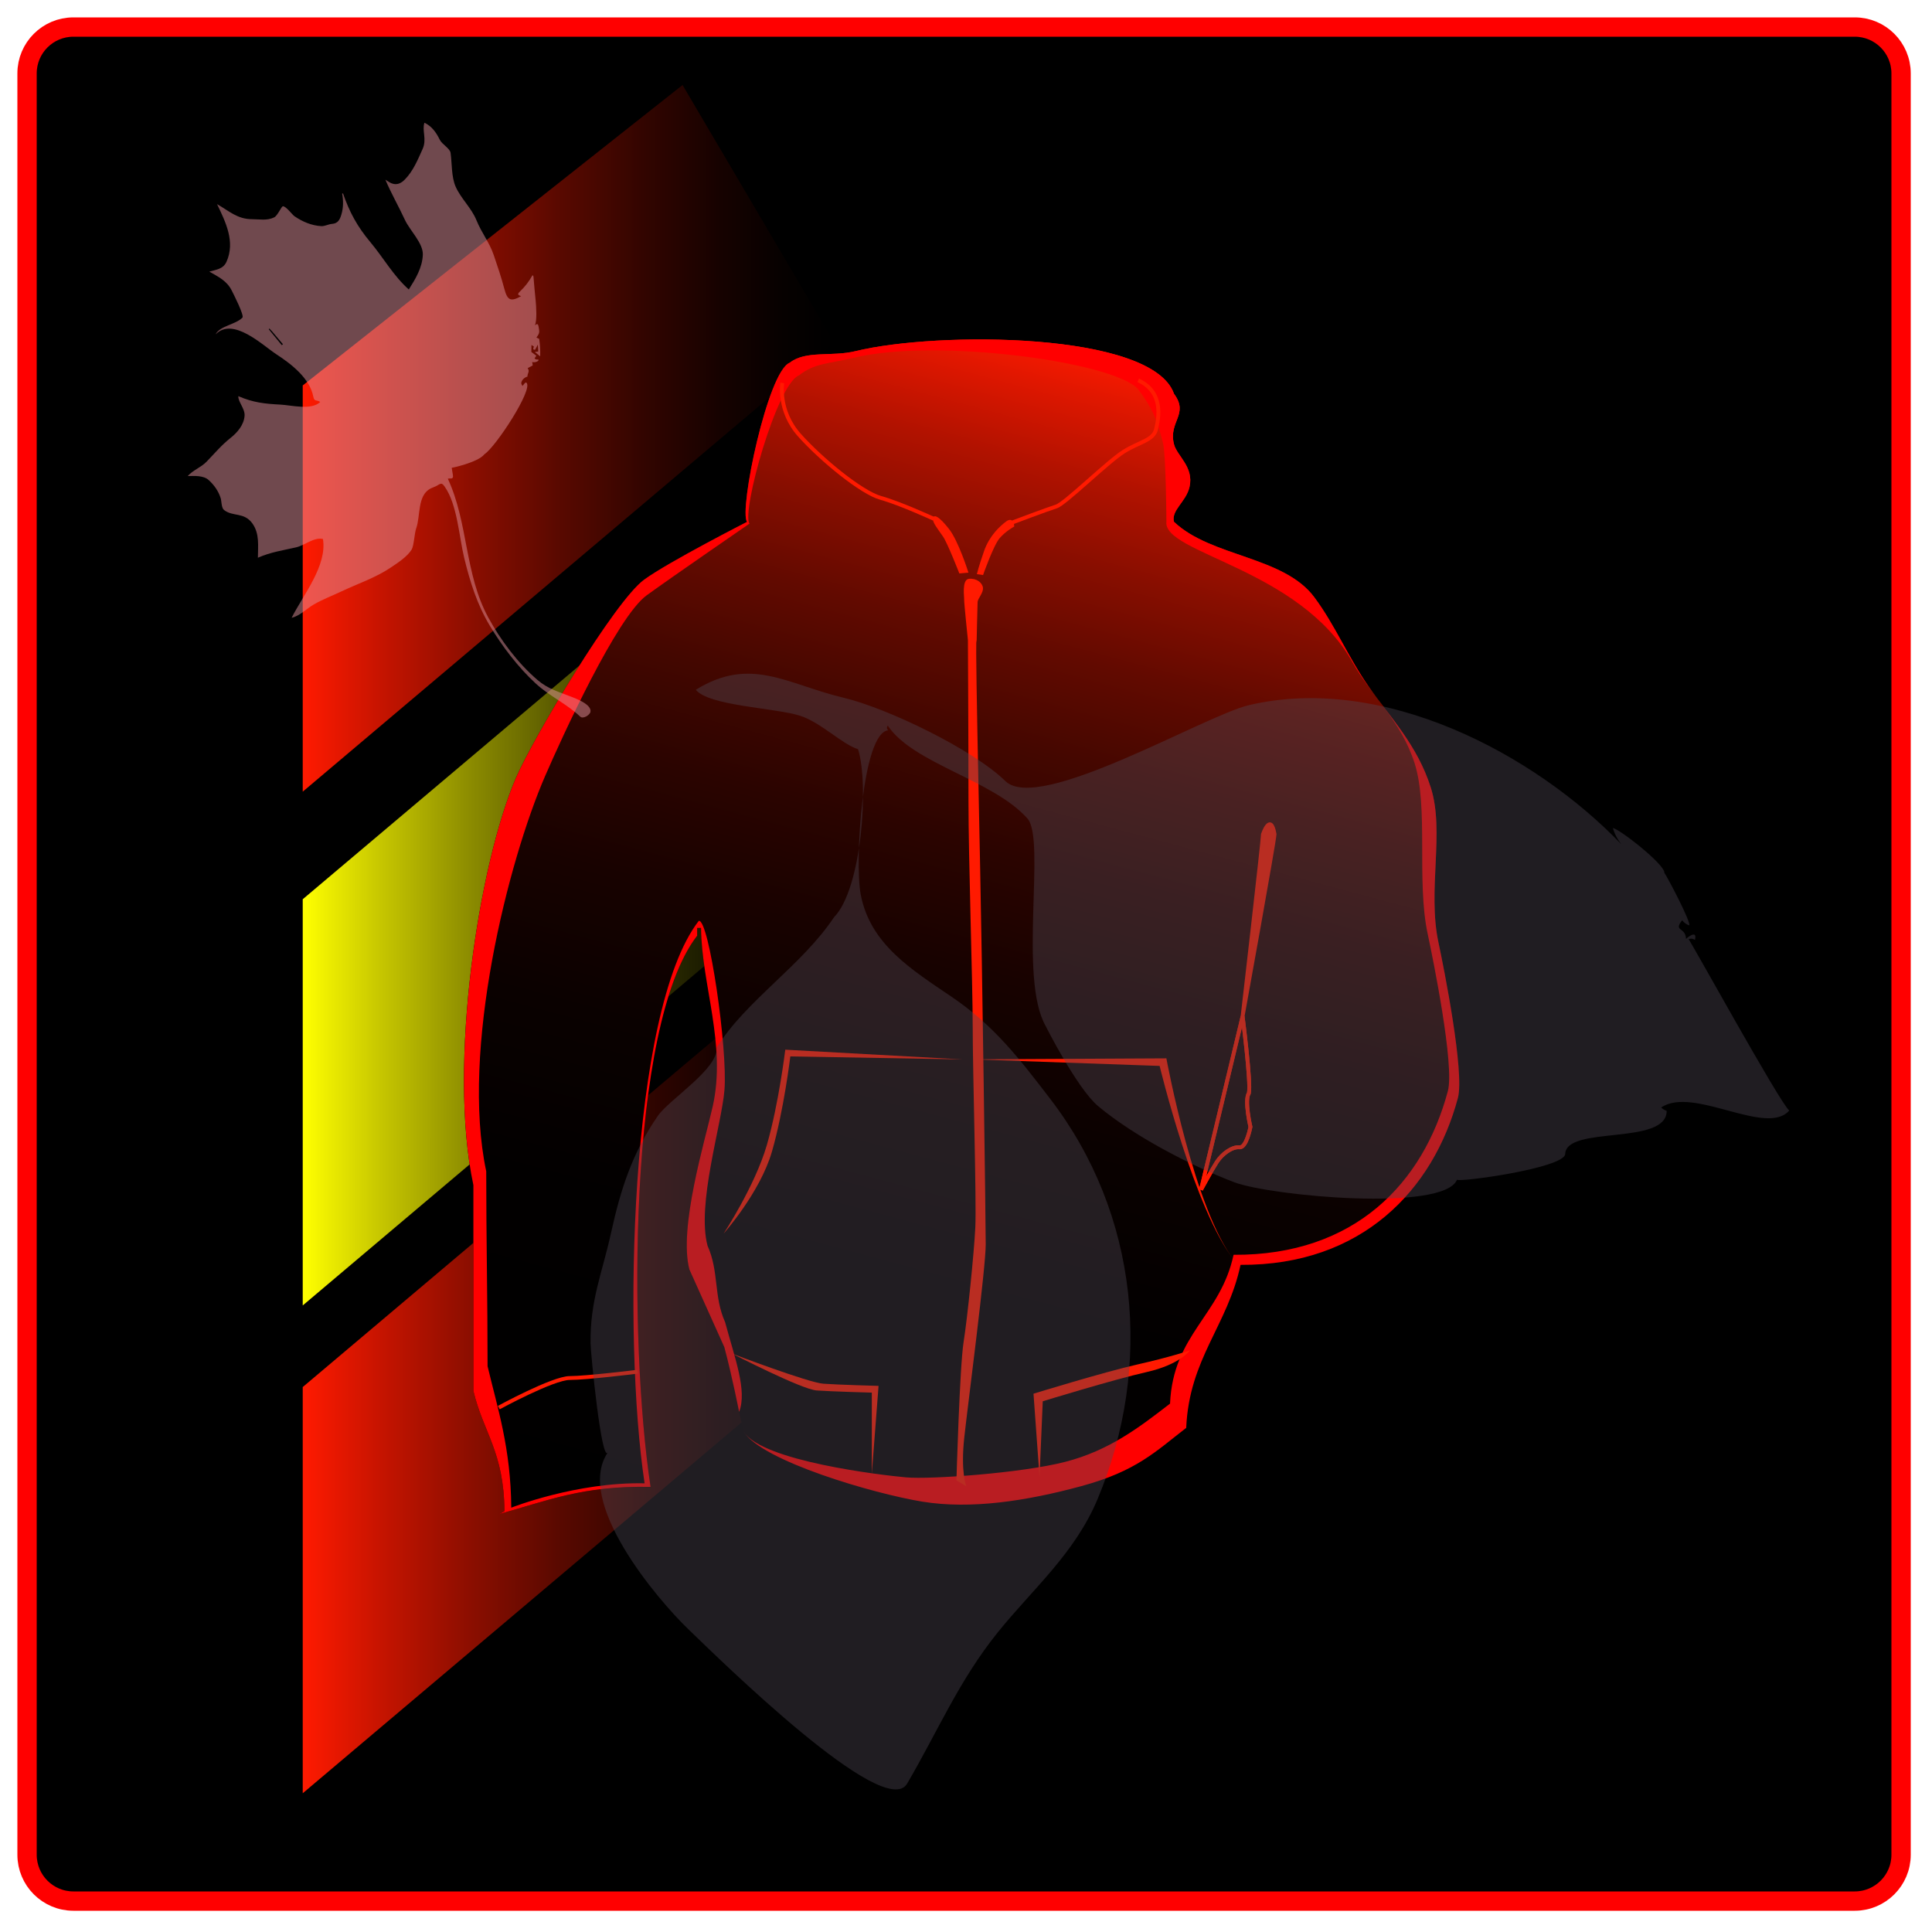 <?xml version="1.0" encoding="utf-8"?>
<!-- Generator: Adobe Illustrator 16.0.4, SVG Export Plug-In . SVG Version: 6.00 Build 0)  -->
<!DOCTYPE svg PUBLIC "-//W3C//DTD SVG 1.1//EN" "http://www.w3.org/Graphics/SVG/1.1/DTD/svg11.dtd">
<svg version="1.1" xmlns="http://www.w3.org/2000/svg" xmlns:xlink="http://www.w3.org/1999/xlink" x="0px" y="0px" width="500px"
	 height="500px" viewBox="0 0 500 500" enable-background="new 0 0 500 500" xml:space="preserve">
<g id="Layer_1">
	<path fill-rule="evenodd" clip-rule="evenodd" stroke="#FF0000" stroke-width="5" stroke-miterlimit="1" d="M492,480
		c0,6.627-5.373,12-12,12H19c-6.627,0-12-5.373-12-12V19c0-6.627,5.373-12,12-12h461c6.627,0,12,5.373,12,12V480z"/>
</g>
<g id="Layer_4">
	<g>
		<linearGradient id="SVGID_1_" gradientUnits="userSpaceOnUse" x1="78.346" y1="353.449" x2="215.892" y2="353.449">
			<stop  offset="0" style="stop-color:#FF1A00"/>
			<stop  offset="0.145" style="stop-color:#C71400"/>
			<stop  offset="0.317" style="stop-color:#8B0E00"/>
			<stop  offset="0.483" style="stop-color:#590900"/>
			<stop  offset="0.639" style="stop-color:#330500"/>
			<stop  offset="0.781" style="stop-color:#170200"/>
			<stop  offset="0.906" style="stop-color:#060100"/>
			<stop  offset="1" style="stop-color:#000000"/>
		</linearGradient>
		<polygon fill="url(#SVGID_1_)" points="215.892,242.803 215.892,347.865 78.346,464.095 78.346,358.968 		"/>
		<linearGradient id="SVGID_2_" gradientUnits="userSpaceOnUse" x1="78.346" y1="227.203" x2="215.892" y2="227.203">
			<stop  offset="0" style="stop-color:#FFFF00"/>
			<stop  offset="0.145" style="stop-color:#C7C700"/>
			<stop  offset="0.317" style="stop-color:#8B8B00"/>
			<stop  offset="0.483" style="stop-color:#595900"/>
			<stop  offset="0.639" style="stop-color:#333300"/>
			<stop  offset="0.781" style="stop-color:#171700"/>
			<stop  offset="0.906" style="stop-color:#060600"/>
			<stop  offset="1" style="stop-color:#000000"/>
		</linearGradient>
		<polygon fill="url(#SVGID_2_)" points="215.892,116.557 215.892,221.619 78.346,337.849 78.346,232.722 		"/>
		<linearGradient id="SVGID_3_" gradientUnits="userSpaceOnUse" x1="78.346" y1="113.441" x2="215.892" y2="113.441">
			<stop  offset="0" style="stop-color:#FF1A00"/>
			<stop  offset="0.145" style="stop-color:#C71400"/>
			<stop  offset="0.317" style="stop-color:#8B0E00"/>
			<stop  offset="0.483" style="stop-color:#590900"/>
			<stop  offset="0.639" style="stop-color:#330500"/>
			<stop  offset="0.781" style="stop-color:#170200"/>
			<stop  offset="0.906" style="stop-color:#060100"/>
			<stop  offset="1" style="stop-color:#000000"/>
		</linearGradient>
		<polygon fill="url(#SVGID_3_)" points="176.647,22 215.892,88.653 78.346,204.883 78.346,99.755 		"/>
	</g>
</g>
<g id="Layer_3">
	<path fill-rule="evenodd" clip-rule="evenodd" fill="#FF0000" d="M334.866,253.838c-0.438,7.986-3.909,14.661-5.019,22.307
		c0.187,0,0.373,0,0.557,0c0-0.372,0-0.745,0-1.116c1.553-1.392,4.771-3.598,5.578-5.576
		C336.895,267.974,336.393,255.52,334.866,253.838z"/>
</g>
<g id="Layer_5">
	<linearGradient id="SVGID_4_" gradientUnits="userSpaceOnUse" x1="294.9" y1="93.432" x2="209.2" y2="413.27">
		<stop  offset="0" style="stop-color:#FF1A00"/>
		<stop  offset="0.037" style="stop-color:#E01700"/>
		<stop  offset="0.099" style="stop-color:#B11200"/>
		<stop  offset="0.167" style="stop-color:#870E00"/>
		<stop  offset="0.238" style="stop-color:#620A00"/>
		<stop  offset="0.316" style="stop-color:#440700"/>
		<stop  offset="0.4" style="stop-color:#2B0400"/>
		<stop  offset="0.493" style="stop-color:#180200"/>
		<stop  offset="0.602" style="stop-color:#0A0100"/>
		<stop  offset="0.739" style="stop-color:#020000"/>
		<stop  offset="1" style="stop-color:#000000"/>
	</linearGradient>
	<path fill-rule="evenodd" clip-rule="evenodd" fill="url(#SVGID_4_)" d="M192.472,370.536c4.812,7.626,33.668,16.03,46.209,18.08
		c12.541,2.05,26.927-0.141,41.188-4.016c14.261-3.877,19.183-8.936,27.122-15.07c0.787-17.98,10.699-26.428,14.062-42.19
		c31.375,0.187,49.898-19.395,56.255-43.195c1.758-6.58-3.611-33.605-5.021-40.18c-2.93-13.652,1.661-28.685-2.009-40.184
		c-3.483-10.909-10.325-17.917-16.073-26.118c-5.29-7.547-8.628-15.802-14.064-23.104c-7.924-10.649-26.668-10.381-36.258-19.473
		l-0.053-0.025c-0.78-3.037,3.124-5.153,4.019-9.04c1.189-5.184-3.251-8.029-4.019-11.051c-1.507-5.92,3.967-7.712,0-13.057
		c-5.615-16.09-61.355-16.192-82.375-11.051c-6.287,1.539-12.873-0.272-17.075,3.014c-5.693,2.217-13.197,38.235-11.051,41.186
		c0,0-20.253,10.317-26.614,14.944c-7.676,5.582-28.734,41.042-33.151,51.232c-9.571,22.092-17.722,74.091-11.049,105.477
		c0,17.747,0,35.495,0,53.242c2.553,10.774,7.925,15.746,8.037,31.141l-1.357,0.736c12.253-3.354,21.535-7.393,39.18-7.02
		c-5.674-37.472-5.96-119.358,12.051-142.658c0-0.67,0-1.341,0-2.012c0.335,0,0.671,0,1.006,0
		c0.13,14.619,6.619,30.221,3.013,46.212c-2.007,8.904-8.875,31.48-6.025,42.189c3.013,6.696,6.025,13.395,9.039,20.091
		c2.094,7.867,3.824,16.758,3.824,16.758"/>
	<path fill-rule="evenodd" clip-rule="evenodd" fill="#FF0000" d="M294.51,100.655"/>
</g>
<g id="Layer_2">
	<path fill-rule="evenodd" clip-rule="evenodd" fill="#FF0000" d="M191.281,365.394c2.164-5.512-1.193-14.095-3.617-23.203
		c-3.013-6.695-1.541-13.096-4.554-19.794c-2.849-10.709,3.621-31.187,4.379-40.284c0.876-10.511-4.029-44.49-6.654-43.789
		c-18.011,23.299-19.688,108.082-14.014,145.556c-17.646-0.375-34.506,6.305-34.506,6.305c-0.112-15.395-3.578-25.832-6.13-36.608
		c0-17.744-0.349-32.699-0.349-50.444c-6.674-31.387,5.666-80.196,15.237-102.288c4.417-10.189,18.598-41.184,26.272-46.766
		c6.361-4.626,26.625-18.566,26.625-18.566c-2.146-2.951,7.093-36.144,12.786-38.359c4.203-3.287,7.901-3.015,14.189-4.554
		c21.019-5.141,66.733,0.876,73.565,8.058c3.967,5.345,4.974,8.093,6.481,14.012c0.768,3.023,0.877,20.318,0.877,20.318
		c-1.051,8.232,34.506,12.086,48.151,36.399c4.9,8.733,12.589,15.208,16.073,26.118c3.67,11.498,0.456,30.502,3.384,44.153
		c1.41,6.576,6.991,34.118,5.233,40.699c-6.357,23.8-24.091,42.569-55.465,42.384c-3.364,15.762-15.652,20.533-16.439,38.513
		c-7.939,6.136-15.745,12.143-27.122,15.07c-11.379,2.928-34.893,4.582-41.188,4.017c-6.296-0.566-37.212-4.176-42.024-11.802
		c4.812,7.626,33.668,16.03,46.209,18.08c12.541,2.05,26.927-0.141,41.188-4.016c14.261-3.877,19.183-8.936,27.122-15.07
		c0.787-17.98,10.699-26.428,14.062-42.19c31.375,0.187,49.898-19.395,56.255-43.195c1.758-6.58-3.611-33.605-5.021-40.18
		c-2.93-13.652,1.661-28.685-2.009-40.184c-3.483-10.909-10.325-17.917-16.073-26.118c-5.29-7.547-8.628-15.802-14.064-23.104
		c-7.924-10.649-26.668-10.381-36.258-19.473l-0.053-0.025c-0.78-3.037,3.124-5.153,4.019-9.04
		c1.189-5.184-3.251-8.029-4.019-11.051c-1.507-5.92,3.967-7.712,0-13.057c-5.615-16.09-61.355-16.192-82.375-11.051
		c-6.287,1.539-12.873-0.272-17.075,3.014c-5.693,2.217-13.197,38.235-11.051,41.186c0,0-20.253,10.317-26.614,14.944
		c-7.676,5.582-28.734,41.042-33.151,51.232c-9.571,22.092-17.722,74.091-11.049,105.477c0,17.747,0,35.495,0,53.242
		c2.553,10.774,7.925,15.746,8.037,31.141l-1.357,0.736c12.253-3.354,21.531-7.405,39.176-7.032
		c-5.674-37.472-5.956-119.346,12.055-142.645c0-0.67,0-1.341,0-2.012c0.335,0,0.671,0,1.006,0
		c0.13,14.619,6.619,30.221,3.013,46.212c-2.007,8.904-8.875,31.48-6.025,42.189c3.013,6.696,6.025,13.395,9.039,20.091
		C189.551,356.503,191.281,365.394,191.281,365.394z"/>
</g>
<g id="Layer_6">
	<path fill="none" stroke="#FF1A00" d="M310.826,307.879c0,0,2.64-4.871,4.059-7.102c1.421-2.234,4.059-4.062,5.885-3.857
		s2.842-5.275,2.842-5.275s-1.625-6.9-0.407-8.726c0.609-2.638-1.623-19.888-1.623-19.888L310.826,307.879z"/>
	<path fill="none" stroke="#FF1A00" d="M310.826,307.879c0,0,2.64-4.871,4.059-7.102c1.421-2.234,4.059-4.062,5.885-3.857
		s2.842-5.275,2.842-5.275s-1.625-6.9-0.407-8.726c0.609-2.638-1.623-19.888-1.623-19.888L310.826,307.879z"/>
	<path fill="#FF1A00" d="M249.144,274.178l-44.609-0.776c0,0-1.679,14-4.758,24.638c-3.08,10.64-12.507,21.216-12.507,21.216
		s8.119-12.32,11.199-22.96c3.079-10.638,4.758-24.638,4.758-24.638L249.144,274.178z"/>
	<path fill="#FF1A00" d="M319.497,326.254c-10.359-12.879-19.385-50.394-19.385-50.394l-48.412-1.702l50.156-0.26
		C301.856,273.898,309.138,313.375,319.497,326.254z"/>
	<path fill="#FF1A00" d="M189.509,350.332c0,0,19.662,7.495,23.582,7.773c3.92,0.282,14.279,0.561,14.279,0.561l-1.745,22.743
		V360.41c0,0-10.358-0.278-14.279-0.561C207.426,359.571,189.509,350.332,189.509,350.332z"/>
	<path fill="#FF1A00" d="M269.027,382.248l-1.56-21.56c0,0,18.199-5.6,26.877-7.56c8.68-1.96,13.599-3.638,13.599-3.638
		s-2.521,3.64-11.2,5.6c-8.678,1.96-26.877,7.56-26.877,7.56L269.027,382.248z"/>
	<path fill="#FF1A00" stroke="#FF1A00" stroke-width="0.5" d="M253.121,148.38l1.129,0.162c0,0,2.66-7.579,4.272-9.434
		c1.612-1.855,3.709-2.983,3.709-2.983s-0.079-2.177-1.691-0.967c-1.614,1.209-4.275,3.627-5.646,7.579
		C253.523,146.687,253.121,148.38,253.121,148.38z"/>
	<path fill="#FF1A00" stroke="#FF1A00" stroke-width="0.5" d="M244.251,138.705c1.176,1.698,4.191,9.434,4.191,9.434l1.856-0.162
		c0,0-2.5-7.902-4.918-10.965c-2.419-3.065-3.708-3.71-3.708-2.743C241.672,135.237,242.8,136.608,244.251,138.705z"/>
	<path fill="none" stroke="#FF1A00" d="M202.45,99.109c0,0-1.197,7.179,4.442,13.502c5.641,6.324,16.066,14.87,21.023,16.238
		c4.958,1.368,13.757,5.419,13.757,5.419"/>
	<path fill="none" stroke="#FF1A00" d="M262.1,135.173c0,0,9.059-3.418,11.281-4.102c2.22-0.685,13.329-11.622,17.433-14.186
		c4.103-2.563,7.692-2.906,8.375-5.812c0.685-2.905,2.051-9.572-4.615-12.647"/>
	<path fill="none" stroke="#FF1A00" d="M129.085,364.288c0,0,14.021-7.656,18.355-7.656C151.776,356.632,165,355,165,355"/>
	<path fill="#FF1A00" stroke="#FF1A00" d="M329.856,215.886c0,1.523-8.275,47.146-8.275,47.146s5.275-45.622,5.275-47.146
		C326.856,215.886,328.826,210.112,329.856,215.886z"/>
	<g>
		<path fill="#FF1A00" d="M247.526,383.11l2.559,1.535c0,0-1.535-3.583-0.512-12.795c1.023-9.211,5.53-43.637,5.53-49.777
			s-0.924-73.047-1.435-97.098c-0.512-24.054-1.024-50.154-1.024-55.783c0-5.629,0.103-2.815,0.103-2.815s0.205-9.671,0.256-10.593
			c0.053-0.92,1.535-2.352,1.382-3.684c-0.153-1.333-1.739-2.507-3.634-2.303c-1.893,0.206-1.177,4.709-1.228,5.425
			c-0.044,0.626,0.973,10.439,0.973,10.439s0.143,25.443,0.143,41.361c0,15.918,1.096,46.998,1.096,58.789s1.01,45.143,0.673,51.881
			c-0.336,6.739-2.021,23.246-3.032,29.648C248.364,353.741,247.526,383.11,247.526,383.11z"/>
	</g>
</g>
<g id="Layer_7">
	<g id="Leafs">
		<path opacity="0.4" fill="#504A56" enable-background="new    " d="M430.709,225.835c0.158-2.132-11.791-11.467-13.299-11.527
			c0.471,1.583,1.223,3,2.254,4.25c-22.635-23.6-61.809-44.193-96.42-36.073c-11.578,2.717-54.418,28.118-63.049,19.66
			c-8.32-8.167-30.547-18.884-41.907-21.578c-14.512-3.437-23.993-10.881-38.21-2.052c3.417,4.232,20.894,4.686,27.106,6.759
			c5.381,1.794,10.772,7.344,14.882,8.617c2.878,9.14,0.945,36.198-6.216,43.48c-8.384,12.566-22.724,21.495-30.384,33.732
			c0.539,5.444-12.292,13.448-15.208,17.671c-6.638,9.611-9.654,19.068-12.115,30.271c-2.297,10.461-5.472,17.506-5.306,28.682
			c0.039,2.52,2.793,30.636,4.442,28.191c-8.591,12.727,12.763,37.934,20.884,45.748c8.275,7.965,50.81,49.811,56.601,39.934
			c7.928-13.534,13.384-26.614,23.396-39.069c9.049-11.259,19.992-20.463,25.9-34.587c14.412-34.455,10.65-73.734-12.281-103.581
			c-8.047-10.479-14.42-18.854-25.442-26.352c-10.297-7-21.127-13.58-23.586-26.521c-1.586-8.347,0.371-41.864,7.117-42.489
			c-0.378-0.358-0.42-0.769-0.123-1.229c6.555,9.89,27.305,14.068,36.167,24.078c4.82,5.448-2.436,41.434,4.75,53.755
			c-0.205-0.35,8.057,16.075,13.518,20.649c9.275,7.772,23.869,15.37,35.246,19.711c9.248,3.529,54.311,7.776,57.66-0.688
			c-0.332,0.863,27.828-2.92,27.986-6.637c0.316-7.448,26.248-2.065,26.264-11.144c-0.537-0.183-1.014-0.478-1.424-0.876
			c8.273-5.639,27.248,7.612,33.145,0.778c-2.326-1.751-25.936-44.663-26.062-44.329c0.58-0.235,1.131-0.175,1.654,0.182
			c0.77-3.096-2.604-0.052-2.312-0.253c-0.055-3.13-3.369-1.852-0.996-4.835c0.469,0.622,1.068,1.062,1.803,1.317
			C437.834,238.983,431.578,227.043,430.709,225.835C430.867,223.703,430.758,225.901,430.709,225.835z M158.893,387.978
			C159.496,389.228,158.947,388.091,158.893,387.978C158.974,388.147,158.893,387.978,158.893,387.978z M228.255,463.948
			c-0.004,0.072,0.01,0.139,0.025,0.207C228.264,464.089,228.251,464.021,228.255,463.948z M430.469,227.788
			C429.559,228.379,431.6,227.053,430.469,227.788C430.312,227.891,430.713,227.628,430.469,227.788z"/>
	</g>
	<path opacity="0.5" fill="#E1929C" enable-background="new    " d="M125.378,117.544c-1.633,2.169-8.98,3.693-8.478,3.502
		c0.113,0.664,0.208,1.262,0.303,1.859c0.093,0.552,0.054,1.002-0.7,0.918c-0.164-0.014-0.342,0.023-0.611,0.057
		c5.307,11.403,4.329,24.631,10.465,35.909c3.208,5.888,7.631,11.799,12.736,16.177c2.691,2.31,5.446,3.06,8.653,4.315
		c1.175,0.455,5.437,2,5.061,3.943c-0.16,0.842-1.924,1.925-2.635,1.244c-3.574-3.377-7.924-5.255-11.54-8.593
		c-4.556-4.198-8.708-9.657-11.882-14.965c-3.297-5.511-5.127-11.387-6.628-17.582c-1.302-5.38-1.774-13.74-5.012-18.346
		c-0.679-0.973-0.905-0.983-1.869-0.383c-0.532,0.332-1.16,0.514-1.729,0.785c-3.564,1.723-2.655,7.164-3.793,10.326
		c-0.472,1.3-0.581,4.521-1.193,5.528c-1.103,1.807-3.603,3.43-5.322,4.592c-3.952,2.676-8.599,4.213-12.863,6.233
		c-2.371,1.124-4.871,2.059-7.144,3.378c-1.854,1.08-3.606,2.957-5.72,3.44c3.022-5.997,9.228-13.497,8.101-20.386
		c-2.269-0.569-4.73,1.652-6.929,2.153c-3.558,0.818-6.523,1.214-9.906,2.688c0.01-3.053,0.471-6.205-1.414-8.854
		c-2.147-3.023-5.078-1.692-7.364-3.512c-0.68-0.539-0.627-2.318-0.845-3.016c-0.56-1.842-1.704-3.444-3.12-4.726
		c-1.344-1.228-3.758-1.059-5.423-1.021c1.358-1.552,3.394-2.195,4.877-3.719c2.18-2.245,3.784-4.225,6.261-6.198
		c1.755-1.393,3.432-3.375,3.583-5.714c0.123-1.843-1.72-3.59-1.613-5.052c3.85,1.667,6.824,1.976,10.961,2.189
		c2.833,0.152,7.886,1.52,10.231-0.672c-0.886-0.667-1.519,0.042-1.799-1.413c-0.923-4.722-5.588-8.361-9.569-10.952
		c-3.464-2.256-11.217-9.787-15.703-5.136c1.034-2.203,5.126-2.506,6.938-4.339c0.526-0.534-2.351-6.181-2.726-6.93
		c-1.284-2.622-3.475-3.601-5.845-4.986c1.787-0.498,3.609-0.655,4.45-2.551c2.322-5.196-0.257-10.326-2.451-14.907
		c3.068,1.737,5.249,3.896,9.045,3.897c2.015,0.003,3.856,0.445,5.753-0.48c0.835-0.405,1.844-2.757,2.203-2.852
		c0.713-0.187,2.489,2.188,3.028,2.56c2.062,1.415,4.434,2.429,6.949,2.569c0.904,0.052,1.833-0.507,2.767-0.581
		c1.558-0.106,2.046-1.14,2.42-2.39c0.547-1.799,0.538-3.606,0.212-5.442c0.077-0.015,0.144-0.043,0.221-0.06
		c1.667,4.861,3.733,8.629,7.041,12.569c3.393,4.044,6.035,8.809,9.984,12.298c1.745-2.764,3.486-5.608,3.633-8.98
		c0.126-2.98-3.379-6.326-4.614-8.986c-1.62-3.512-3.571-6.881-5.076-10.44c0.646,0.387,1.106,0.738,1.625,0.941
		c1.372,0.54,2.488-0.047,3.419-1.004c2.176-2.217,3.34-5.122,4.6-7.917c1.133-2.516-0.226-4.75,0.461-6.767
		c1.925,0.929,3.014,2.467,3.964,4.394c0.61,1.237,2.638,2.23,2.802,3.412c0.382,2.738,0.19,6.22,1.322,8.767
		c1.366,3.063,4.091,5.509,5.352,8.611c1.402,3.444,3.36,5.717,4.5,9.085c0.996,2.919,1.951,5.732,2.744,8.731
		c0.827,3.131,1.741,3.309,4.356,1.877c-0.908-0.267-1.006-0.529-0.402-1.117c1.435-1.384,2.366-2.589,3.341-4.315
		c0.113,0.152,0.223,0.232,0.233,0.325c0.167,2.105,0.363,4.204,0.575,6.305c0.127,1.306,0.4,5.176-0.212,6.363
		c0.669-0.586,0.853-0.275,0.953,0.276c0.271,1.525,0.33,1.68-0.549,2.884c0.232,0.105,0.463,0.216,0.718,0.332
		c0.23,1.549,0.305,2.965,0.26,4.527c-0.467-0.37-0.866-0.693-1.39-1.106c0.355-0.06,0.561-0.092,0.881-0.155
		c-0.033-0.533-0.059-1.085-0.097-1.775c-0.312,0.584-0.495,0.96-0.713,1.311c-0.51,0.063-0.607-0.208-0.301-0.801
		c-0.149-0.095-0.359-0.226-0.642-0.413c-0.013,0.591-0.014,1.101-0.027,1.811c0.319,0.237,0.788,0.598,1.288,0.973
		c-0.14,0.216-0.303,0.458-0.457,0.691c0.253,0.265,0.579,0.35,0.985,0.253c0.018,0.003,0.023,0.351-0.036,0.37
		c-0.498,0.356-1.022,0.452-1.559,0.31c0.058,0.353,0.1,0.625,0.137,0.876c-0.447,0.234-0.852,0.458-1.318,0.709
		c0.626,0.904-0.042,1.225-0.057,2.199c-0.744,0.158-1.528,0.91-1.594,1.666c-0.017,0.242,0.2,0.502,0.319,0.749
		c0.319-0.309,0.733-1.142,1.049-0.822C138.014,100.823,128.264,115.695,125.378,117.544z M69.776,85.011
		c-0.074,0.062-0.146,0.134-0.221,0.195c1.121,1.376,2.243,2.745,3.374,4.124c0.095-0.086,0.197-0.171,0.292-0.248
		C72.08,87.721,70.927,86.366,69.776,85.011C69.704,85.075,70.927,86.366,69.776,85.011z"/>
</g>
</svg>
